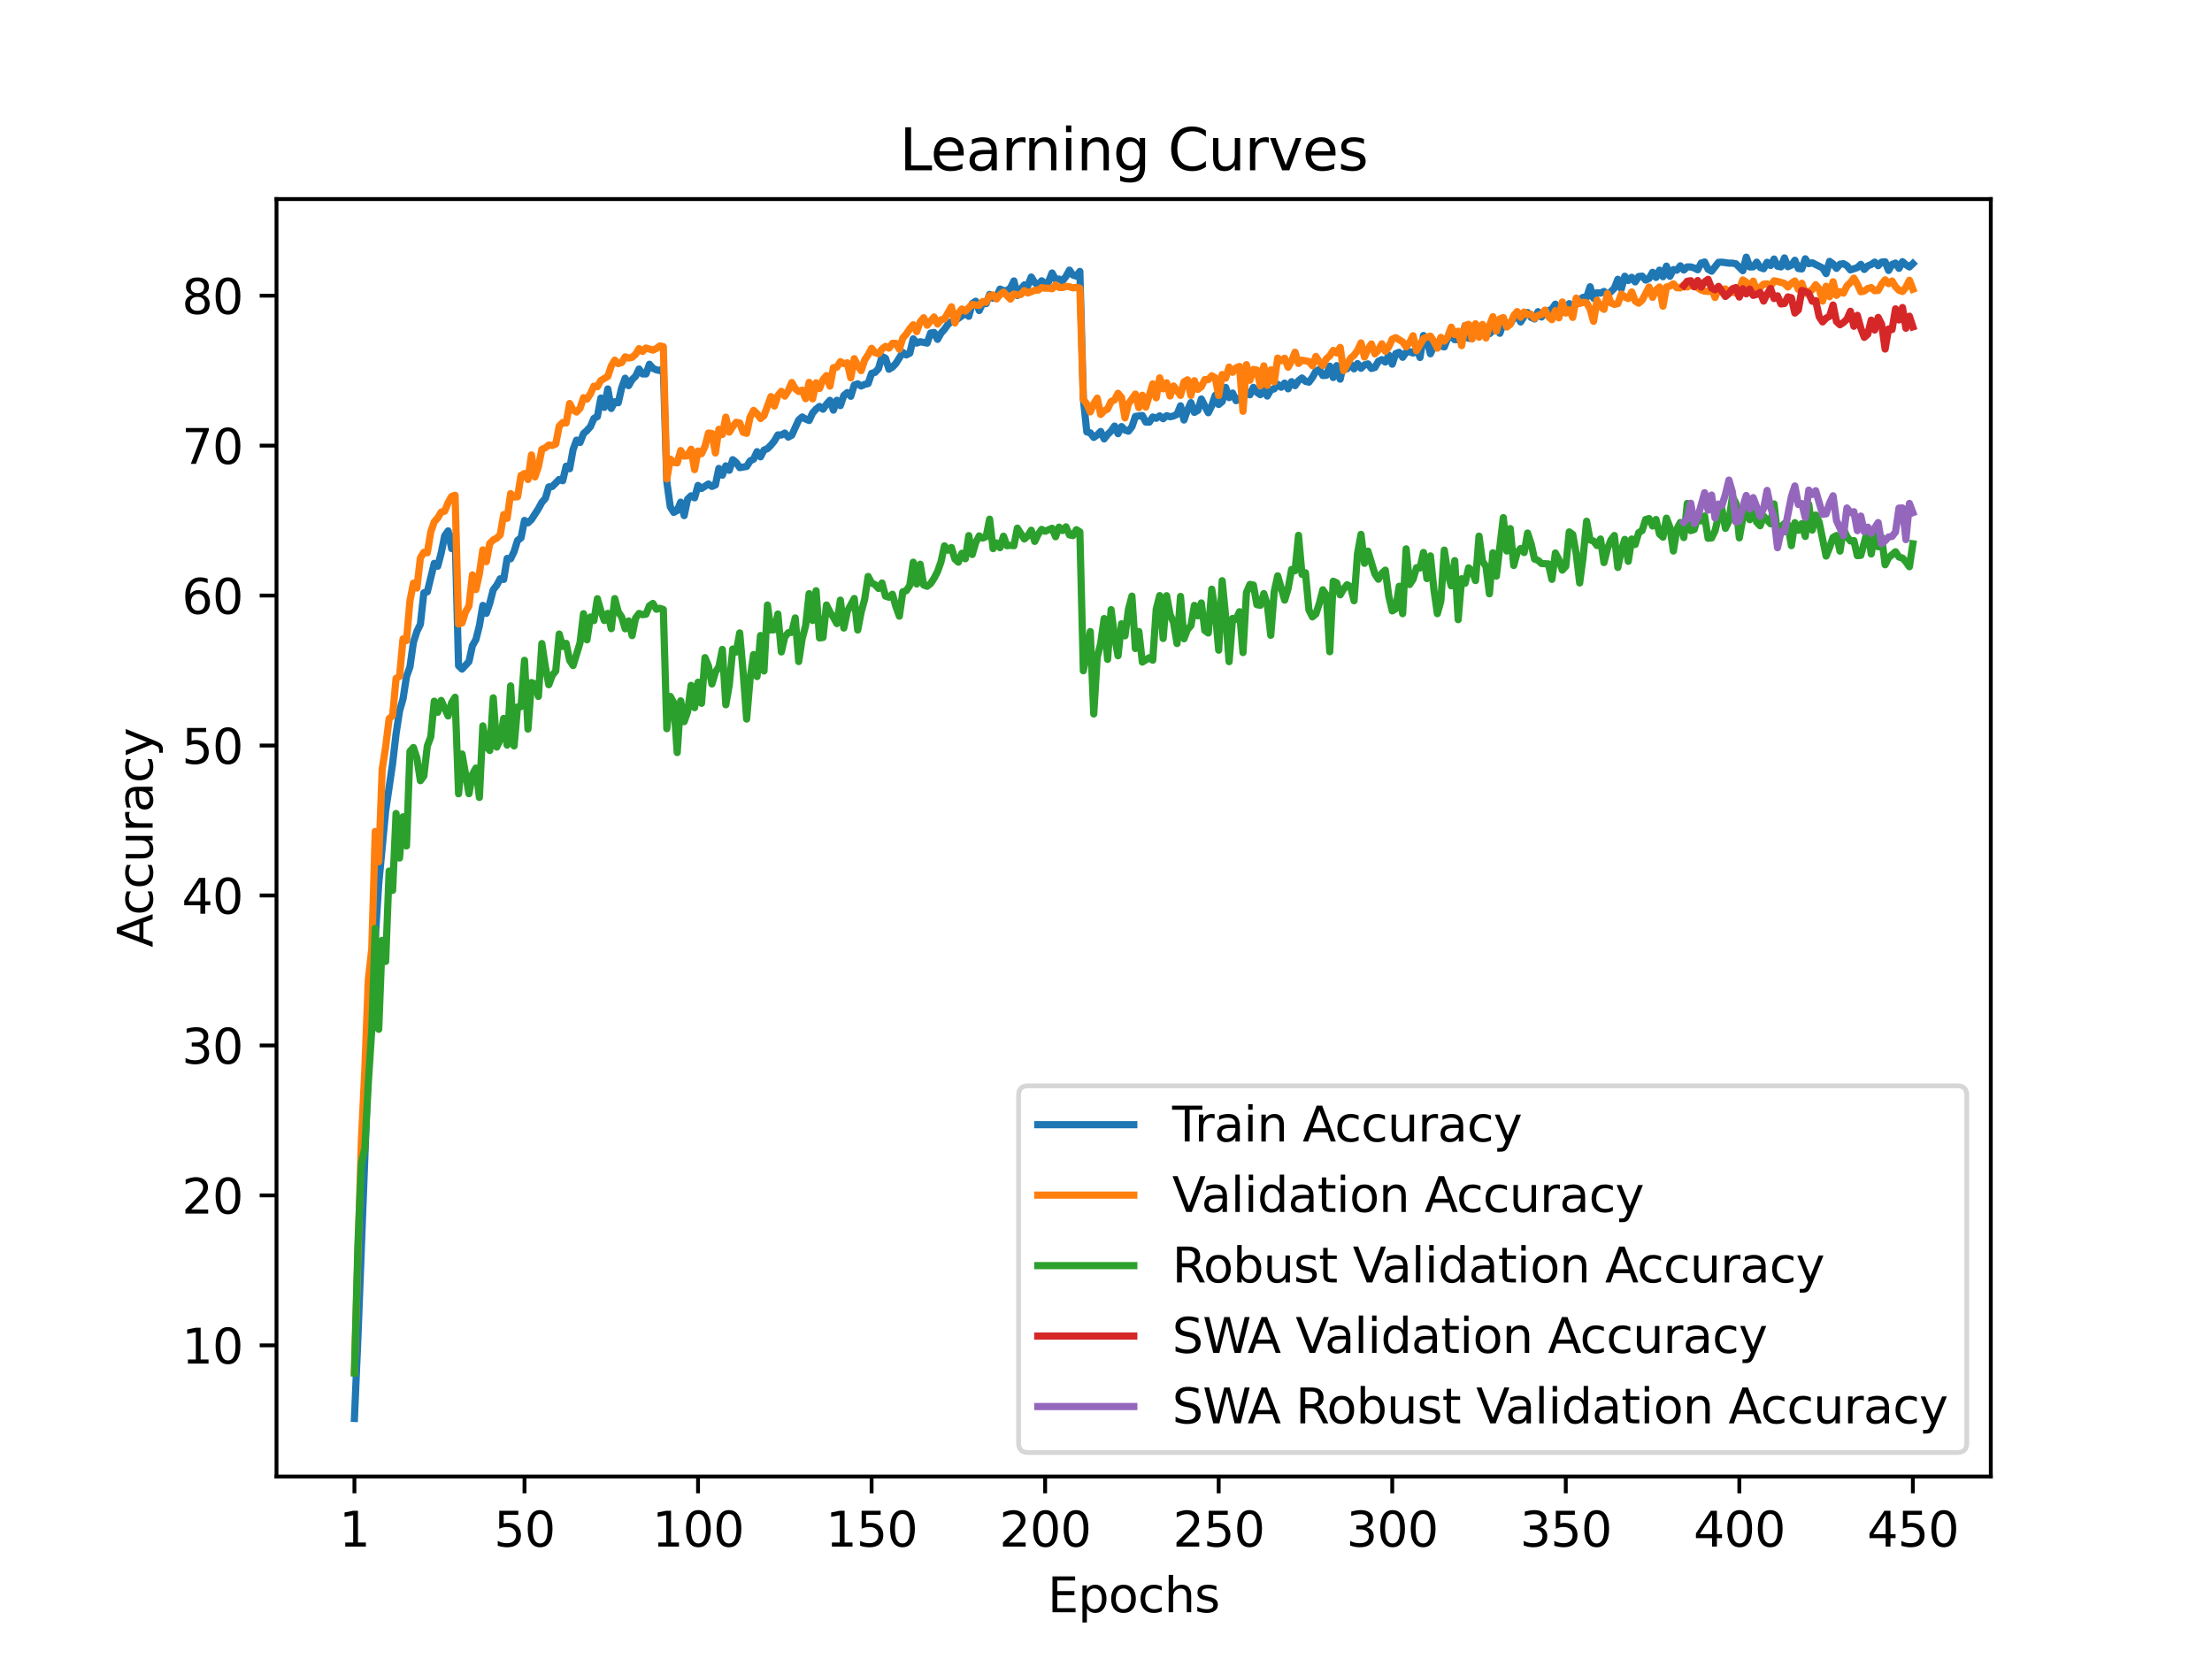<?xml version="1.0" encoding="utf-8" standalone="no"?>
<!DOCTYPE svg PUBLIC "-//W3C//DTD SVG 1.1//EN"
  "http://www.w3.org/Graphics/SVG/1.1/DTD/svg11.dtd">
<svg xmlns:xlink="http://www.w3.org/1999/xlink" width="460.8pt" height="345.6pt" viewBox="0 0 460.8 345.6" xmlns="http://www.w3.org/2000/svg" version="1.1">
 <defs>
  <style type="text/css">*{stroke-linejoin: round; stroke-linecap: butt}</style>
 </defs>
 <g id="figure_1">
  <g id="patch_1">
   <path d="M 0 345.6 
L 460.8 345.6 
L 460.8 0 
L 0 0 
z
" style="fill: #ffffff"/>
  </g>
  <g id="axes_1">
   <g id="patch_2">
    <path d="M 57.6 307.584 
L 414.72 307.584 
L 414.72 41.472 
L 57.6 41.472 
z
" style="fill: #ffffff"/>
   </g>
   <g id="matplotlib.axis_1">
    <g id="xtick_1">
     <g id="line2d_1">
      <defs>
       <path id="mf8a7374e51" d="M 0 0 
L 0 3.5 
" style="stroke: #000000; stroke-width: 0.8"/>
      </defs>
      <g>
       <use xlink:href="#mf8a7374e51" x="73.833" y="307.584" style="stroke: #000000; stroke-width: 0.8"/>
      </g>
     </g>
     <g id="text_1">
      <!-- 1 -->
      <g transform="translate(70.651 322.182) scale(0.1 -0.1)">
       <defs>
        <path id="DejaVuSans-31" d="M 794 531 
L 1825 531 
L 1825 4091 
L 703 3866 
L 703 4441 
L 1819 4666 
L 2450 4666 
L 2450 531 
L 3481 531 
L 3481 0 
L 794 0 
L 794 531 
z
" transform="scale(0.016)"/>
       </defs>
       <use xlink:href="#DejaVuSans-31"/>
      </g>
     </g>
    </g>
    <g id="xtick_2">
     <g id="line2d_2">
      <g>
       <use xlink:href="#mf8a7374e51" x="109.263" y="307.584" style="stroke: #000000; stroke-width: 0.8"/>
      </g>
     </g>
     <g id="text_2">
      <!-- 50 -->
      <g transform="translate(102.9 322.182) scale(0.1 -0.1)">
       <defs>
        <path id="DejaVuSans-35" d="M 691 4666 
L 3169 4666 
L 3169 4134 
L 1269 4134 
L 1269 2991 
Q 1406 3038 1543 3061 
Q 1681 3084 1819 3084 
Q 2600 3084 3056 2656 
Q 3513 2228 3513 1497 
Q 3513 744 3044 326 
Q 2575 -91 1722 -91 
Q 1428 -91 1123 -41 
Q 819 9 494 109 
L 494 744 
Q 775 591 1075 516 
Q 1375 441 1709 441 
Q 2250 441 2565 725 
Q 2881 1009 2881 1497 
Q 2881 1984 2565 2268 
Q 2250 2553 1709 2553 
Q 1456 2553 1204 2497 
Q 953 2441 691 2322 
L 691 4666 
z
" transform="scale(0.016)"/>
        <path id="DejaVuSans-30" d="M 2034 4250 
Q 1547 4250 1301 3770 
Q 1056 3291 1056 2328 
Q 1056 1369 1301 889 
Q 1547 409 2034 409 
Q 2525 409 2770 889 
Q 3016 1369 3016 2328 
Q 3016 3291 2770 3770 
Q 2525 4250 2034 4250 
z
M 2034 4750 
Q 2819 4750 3233 4129 
Q 3647 3509 3647 2328 
Q 3647 1150 3233 529 
Q 2819 -91 2034 -91 
Q 1250 -91 836 529 
Q 422 1150 422 2328 
Q 422 3509 836 4129 
Q 1250 4750 2034 4750 
z
" transform="scale(0.016)"/>
       </defs>
       <use xlink:href="#DejaVuSans-35"/>
       <use xlink:href="#DejaVuSans-30" x="63.623"/>
      </g>
     </g>
    </g>
    <g id="xtick_3">
     <g id="line2d_3">
      <g>
       <use xlink:href="#mf8a7374e51" x="145.416" y="307.584" style="stroke: #000000; stroke-width: 0.8"/>
      </g>
     </g>
     <g id="text_3">
      <!-- 100 -->
      <g transform="translate(135.872 322.182) scale(0.1 -0.1)">
       <use xlink:href="#DejaVuSans-31"/>
       <use xlink:href="#DejaVuSans-30" x="63.623"/>
       <use xlink:href="#DejaVuSans-30" x="127.246"/>
      </g>
     </g>
    </g>
    <g id="xtick_4">
     <g id="line2d_4">
      <g>
       <use xlink:href="#mf8a7374e51" x="181.569" y="307.584" style="stroke: #000000; stroke-width: 0.8"/>
      </g>
     </g>
     <g id="text_4">
      <!-- 150 -->
      <g transform="translate(172.025 322.182) scale(0.1 -0.1)">
       <use xlink:href="#DejaVuSans-31"/>
       <use xlink:href="#DejaVuSans-35" x="63.623"/>
       <use xlink:href="#DejaVuSans-30" x="127.246"/>
      </g>
     </g>
    </g>
    <g id="xtick_5">
     <g id="line2d_5">
      <g>
       <use xlink:href="#mf8a7374e51" x="217.722" y="307.584" style="stroke: #000000; stroke-width: 0.8"/>
      </g>
     </g>
     <g id="text_5">
      <!-- 200 -->
      <g transform="translate(208.178 322.182) scale(0.1 -0.1)">
       <defs>
        <path id="DejaVuSans-32" d="M 1228 531 
L 3431 531 
L 3431 0 
L 469 0 
L 469 531 
Q 828 903 1448 1529 
Q 2069 2156 2228 2338 
Q 2531 2678 2651 2914 
Q 2772 3150 2772 3378 
Q 2772 3750 2511 3984 
Q 2250 4219 1831 4219 
Q 1534 4219 1204 4116 
Q 875 4013 500 3803 
L 500 4441 
Q 881 4594 1212 4672 
Q 1544 4750 1819 4750 
Q 2544 4750 2975 4387 
Q 3406 4025 3406 3419 
Q 3406 3131 3298 2873 
Q 3191 2616 2906 2266 
Q 2828 2175 2409 1742 
Q 1991 1309 1228 531 
z
" transform="scale(0.016)"/>
       </defs>
       <use xlink:href="#DejaVuSans-32"/>
       <use xlink:href="#DejaVuSans-30" x="63.623"/>
       <use xlink:href="#DejaVuSans-30" x="127.246"/>
      </g>
     </g>
    </g>
    <g id="xtick_6">
     <g id="line2d_6">
      <g>
       <use xlink:href="#mf8a7374e51" x="253.875" y="307.584" style="stroke: #000000; stroke-width: 0.8"/>
      </g>
     </g>
     <g id="text_6">
      <!-- 250 -->
      <g transform="translate(244.331 322.182) scale(0.1 -0.1)">
       <use xlink:href="#DejaVuSans-32"/>
       <use xlink:href="#DejaVuSans-35" x="63.623"/>
       <use xlink:href="#DejaVuSans-30" x="127.246"/>
      </g>
     </g>
    </g>
    <g id="xtick_7">
     <g id="line2d_7">
      <g>
       <use xlink:href="#mf8a7374e51" x="290.028" y="307.584" style="stroke: #000000; stroke-width: 0.8"/>
      </g>
     </g>
     <g id="text_7">
      <!-- 300 -->
      <g transform="translate(280.484 322.182) scale(0.1 -0.1)">
       <defs>
        <path id="DejaVuSans-33" d="M 2597 2516 
Q 3050 2419 3304 2112 
Q 3559 1806 3559 1356 
Q 3559 666 3084 287 
Q 2609 -91 1734 -91 
Q 1441 -91 1130 -33 
Q 819 25 488 141 
L 488 750 
Q 750 597 1062 519 
Q 1375 441 1716 441 
Q 2309 441 2620 675 
Q 2931 909 2931 1356 
Q 2931 1769 2642 2001 
Q 2353 2234 1838 2234 
L 1294 2234 
L 1294 2753 
L 1863 2753 
Q 2328 2753 2575 2939 
Q 2822 3125 2822 3475 
Q 2822 3834 2567 4026 
Q 2313 4219 1838 4219 
Q 1578 4219 1281 4162 
Q 984 4106 628 3988 
L 628 4550 
Q 988 4650 1302 4700 
Q 1616 4750 1894 4750 
Q 2613 4750 3031 4423 
Q 3450 4097 3450 3541 
Q 3450 3153 3228 2886 
Q 3006 2619 2597 2516 
z
" transform="scale(0.016)"/>
       </defs>
       <use xlink:href="#DejaVuSans-33"/>
       <use xlink:href="#DejaVuSans-30" x="63.623"/>
       <use xlink:href="#DejaVuSans-30" x="127.246"/>
      </g>
     </g>
    </g>
    <g id="xtick_8">
     <g id="line2d_8">
      <g>
       <use xlink:href="#mf8a7374e51" x="326.181" y="307.584" style="stroke: #000000; stroke-width: 0.8"/>
      </g>
     </g>
     <g id="text_8">
      <!-- 350 -->
      <g transform="translate(316.637 322.182) scale(0.1 -0.1)">
       <use xlink:href="#DejaVuSans-33"/>
       <use xlink:href="#DejaVuSans-35" x="63.623"/>
       <use xlink:href="#DejaVuSans-30" x="127.246"/>
      </g>
     </g>
    </g>
    <g id="xtick_9">
     <g id="line2d_9">
      <g>
       <use xlink:href="#mf8a7374e51" x="362.334" y="307.584" style="stroke: #000000; stroke-width: 0.8"/>
      </g>
     </g>
     <g id="text_9">
      <!-- 400 -->
      <g transform="translate(352.79 322.182) scale(0.1 -0.1)">
       <defs>
        <path id="DejaVuSans-34" d="M 2419 4116 
L 825 1625 
L 2419 1625 
L 2419 4116 
z
M 2253 4666 
L 3047 4666 
L 3047 1625 
L 3713 1625 
L 3713 1100 
L 3047 1100 
L 3047 0 
L 2419 0 
L 2419 1100 
L 313 1100 
L 313 1709 
L 2253 4666 
z
" transform="scale(0.016)"/>
       </defs>
       <use xlink:href="#DejaVuSans-34"/>
       <use xlink:href="#DejaVuSans-30" x="63.623"/>
       <use xlink:href="#DejaVuSans-30" x="127.246"/>
      </g>
     </g>
    </g>
    <g id="xtick_10">
     <g id="line2d_10">
      <g>
       <use xlink:href="#mf8a7374e51" x="398.487" y="307.584" style="stroke: #000000; stroke-width: 0.8"/>
      </g>
     </g>
     <g id="text_10">
      <!-- 450 -->
      <g transform="translate(388.944 322.182) scale(0.1 -0.1)">
       <use xlink:href="#DejaVuSans-34"/>
       <use xlink:href="#DejaVuSans-35" x="63.623"/>
       <use xlink:href="#DejaVuSans-30" x="127.246"/>
      </g>
     </g>
    </g>
    <g id="text_11">
     <!-- Epochs -->
     <g transform="translate(218.244 335.861) scale(0.1 -0.1)">
      <defs>
       <path id="DejaVuSans-45" d="M 628 4666 
L 3578 4666 
L 3578 4134 
L 1259 4134 
L 1259 2753 
L 3481 2753 
L 3481 2222 
L 1259 2222 
L 1259 531 
L 3634 531 
L 3634 0 
L 628 0 
L 628 4666 
z
" transform="scale(0.016)"/>
       <path id="DejaVuSans-70" d="M 1159 525 
L 1159 -1331 
L 581 -1331 
L 581 3500 
L 1159 3500 
L 1159 2969 
Q 1341 3281 1617 3432 
Q 1894 3584 2278 3584 
Q 2916 3584 3314 3078 
Q 3713 2572 3713 1747 
Q 3713 922 3314 415 
Q 2916 -91 2278 -91 
Q 1894 -91 1617 61 
Q 1341 213 1159 525 
z
M 3116 1747 
Q 3116 2381 2855 2742 
Q 2594 3103 2138 3103 
Q 1681 3103 1420 2742 
Q 1159 2381 1159 1747 
Q 1159 1113 1420 752 
Q 1681 391 2138 391 
Q 2594 391 2855 752 
Q 3116 1113 3116 1747 
z
" transform="scale(0.016)"/>
       <path id="DejaVuSans-6f" d="M 1959 3097 
Q 1497 3097 1228 2736 
Q 959 2375 959 1747 
Q 959 1119 1226 758 
Q 1494 397 1959 397 
Q 2419 397 2687 759 
Q 2956 1122 2956 1747 
Q 2956 2369 2687 2733 
Q 2419 3097 1959 3097 
z
M 1959 3584 
Q 2709 3584 3137 3096 
Q 3566 2609 3566 1747 
Q 3566 888 3137 398 
Q 2709 -91 1959 -91 
Q 1206 -91 779 398 
Q 353 888 353 1747 
Q 353 2609 779 3096 
Q 1206 3584 1959 3584 
z
" transform="scale(0.016)"/>
       <path id="DejaVuSans-63" d="M 3122 3366 
L 3122 2828 
Q 2878 2963 2633 3030 
Q 2388 3097 2138 3097 
Q 1578 3097 1268 2742 
Q 959 2388 959 1747 
Q 959 1106 1268 751 
Q 1578 397 2138 397 
Q 2388 397 2633 464 
Q 2878 531 3122 666 
L 3122 134 
Q 2881 22 2623 -34 
Q 2366 -91 2075 -91 
Q 1284 -91 818 406 
Q 353 903 353 1747 
Q 353 2603 823 3093 
Q 1294 3584 2113 3584 
Q 2378 3584 2631 3529 
Q 2884 3475 3122 3366 
z
" transform="scale(0.016)"/>
       <path id="DejaVuSans-68" d="M 3513 2113 
L 3513 0 
L 2938 0 
L 2938 2094 
Q 2938 2591 2744 2837 
Q 2550 3084 2163 3084 
Q 1697 3084 1428 2787 
Q 1159 2491 1159 1978 
L 1159 0 
L 581 0 
L 581 4863 
L 1159 4863 
L 1159 2956 
Q 1366 3272 1645 3428 
Q 1925 3584 2291 3584 
Q 2894 3584 3203 3211 
Q 3513 2838 3513 2113 
z
" transform="scale(0.016)"/>
       <path id="DejaVuSans-73" d="M 2834 3397 
L 2834 2853 
Q 2591 2978 2328 3040 
Q 2066 3103 1784 3103 
Q 1356 3103 1142 2972 
Q 928 2841 928 2578 
Q 928 2378 1081 2264 
Q 1234 2150 1697 2047 
L 1894 2003 
Q 2506 1872 2764 1633 
Q 3022 1394 3022 966 
Q 3022 478 2636 193 
Q 2250 -91 1575 -91 
Q 1294 -91 989 -36 
Q 684 19 347 128 
L 347 722 
Q 666 556 975 473 
Q 1284 391 1588 391 
Q 1994 391 2212 530 
Q 2431 669 2431 922 
Q 2431 1156 2273 1281 
Q 2116 1406 1581 1522 
L 1381 1569 
Q 847 1681 609 1914 
Q 372 2147 372 2553 
Q 372 3047 722 3315 
Q 1072 3584 1716 3584 
Q 2034 3584 2315 3537 
Q 2597 3491 2834 3397 
z
" transform="scale(0.016)"/>
      </defs>
      <use xlink:href="#DejaVuSans-45"/>
      <use xlink:href="#DejaVuSans-70" x="63.184"/>
      <use xlink:href="#DejaVuSans-6f" x="126.66"/>
      <use xlink:href="#DejaVuSans-63" x="187.842"/>
      <use xlink:href="#DejaVuSans-68" x="242.822"/>
      <use xlink:href="#DejaVuSans-73" x="306.201"/>
     </g>
    </g>
   </g>
   <g id="matplotlib.axis_2">
    <g id="ytick_1">
     <g id="line2d_11">
      <defs>
       <path id="mb925b6df2c" d="M 0 0 
L -3.5 0 
" style="stroke: #000000; stroke-width: 0.8"/>
      </defs>
      <g>
       <use xlink:href="#mb925b6df2c" x="57.6" y="280.257" style="stroke: #000000; stroke-width: 0.8"/>
      </g>
     </g>
     <g id="text_12">
      <!-- 10 -->
      <g transform="translate(37.875 284.056) scale(0.1 -0.1)">
       <use xlink:href="#DejaVuSans-31"/>
       <use xlink:href="#DejaVuSans-30" x="63.623"/>
      </g>
     </g>
    </g>
    <g id="ytick_2">
     <g id="line2d_12">
      <g>
       <use xlink:href="#mb925b6df2c" x="57.6" y="249.019" style="stroke: #000000; stroke-width: 0.8"/>
      </g>
     </g>
     <g id="text_13">
      <!-- 20 -->
      <g transform="translate(37.875 252.819) scale(0.1 -0.1)">
       <use xlink:href="#DejaVuSans-32"/>
       <use xlink:href="#DejaVuSans-30" x="63.623"/>
      </g>
     </g>
    </g>
    <g id="ytick_3">
     <g id="line2d_13">
      <g>
       <use xlink:href="#mb925b6df2c" x="57.6" y="217.782" style="stroke: #000000; stroke-width: 0.8"/>
      </g>
     </g>
     <g id="text_14">
      <!-- 30 -->
      <g transform="translate(37.875 221.581) scale(0.1 -0.1)">
       <use xlink:href="#DejaVuSans-33"/>
       <use xlink:href="#DejaVuSans-30" x="63.623"/>
      </g>
     </g>
    </g>
    <g id="ytick_4">
     <g id="line2d_14">
      <g>
       <use xlink:href="#mb925b6df2c" x="57.6" y="186.545" style="stroke: #000000; stroke-width: 0.8"/>
      </g>
     </g>
     <g id="text_15">
      <!-- 40 -->
      <g transform="translate(37.875 190.344) scale(0.1 -0.1)">
       <use xlink:href="#DejaVuSans-34"/>
       <use xlink:href="#DejaVuSans-30" x="63.623"/>
      </g>
     </g>
    </g>
    <g id="ytick_5">
     <g id="line2d_15">
      <g>
       <use xlink:href="#mb925b6df2c" x="57.6" y="155.308" style="stroke: #000000; stroke-width: 0.8"/>
      </g>
     </g>
     <g id="text_16">
      <!-- 50 -->
      <g transform="translate(37.875 159.107) scale(0.1 -0.1)">
       <use xlink:href="#DejaVuSans-35"/>
       <use xlink:href="#DejaVuSans-30" x="63.623"/>
      </g>
     </g>
    </g>
    <g id="ytick_6">
     <g id="line2d_16">
      <g>
       <use xlink:href="#mb925b6df2c" x="57.6" y="124.07" style="stroke: #000000; stroke-width: 0.8"/>
      </g>
     </g>
     <g id="text_17">
      <!-- 60 -->
      <g transform="translate(37.875 127.87) scale(0.1 -0.1)">
       <defs>
        <path id="DejaVuSans-36" d="M 2113 2584 
Q 1688 2584 1439 2293 
Q 1191 2003 1191 1497 
Q 1191 994 1439 701 
Q 1688 409 2113 409 
Q 2538 409 2786 701 
Q 3034 994 3034 1497 
Q 3034 2003 2786 2293 
Q 2538 2584 2113 2584 
z
M 3366 4563 
L 3366 3988 
Q 3128 4100 2886 4159 
Q 2644 4219 2406 4219 
Q 1781 4219 1451 3797 
Q 1122 3375 1075 2522 
Q 1259 2794 1537 2939 
Q 1816 3084 2150 3084 
Q 2853 3084 3261 2657 
Q 3669 2231 3669 1497 
Q 3669 778 3244 343 
Q 2819 -91 2113 -91 
Q 1303 -91 875 529 
Q 447 1150 447 2328 
Q 447 3434 972 4092 
Q 1497 4750 2381 4750 
Q 2619 4750 2861 4703 
Q 3103 4656 3366 4563 
z
" transform="scale(0.016)"/>
       </defs>
       <use xlink:href="#DejaVuSans-36"/>
       <use xlink:href="#DejaVuSans-30" x="63.623"/>
      </g>
     </g>
    </g>
    <g id="ytick_7">
     <g id="line2d_17">
      <g>
       <use xlink:href="#mb925b6df2c" x="57.6" y="92.833" style="stroke: #000000; stroke-width: 0.8"/>
      </g>
     </g>
     <g id="text_18">
      <!-- 70 -->
      <g transform="translate(37.875 96.632) scale(0.1 -0.1)">
       <defs>
        <path id="DejaVuSans-37" d="M 525 4666 
L 3525 4666 
L 3525 4397 
L 1831 0 
L 1172 0 
L 2766 4134 
L 525 4134 
L 525 4666 
z
" transform="scale(0.016)"/>
       </defs>
       <use xlink:href="#DejaVuSans-37"/>
       <use xlink:href="#DejaVuSans-30" x="63.623"/>
      </g>
     </g>
    </g>
    <g id="ytick_8">
     <g id="line2d_18">
      <g>
       <use xlink:href="#mb925b6df2c" x="57.6" y="61.596" style="stroke: #000000; stroke-width: 0.8"/>
      </g>
     </g>
     <g id="text_19">
      <!-- 80 -->
      <g transform="translate(37.875 65.395) scale(0.1 -0.1)">
       <defs>
        <path id="DejaVuSans-38" d="M 2034 2216 
Q 1584 2216 1326 1975 
Q 1069 1734 1069 1313 
Q 1069 891 1326 650 
Q 1584 409 2034 409 
Q 2484 409 2743 651 
Q 3003 894 3003 1313 
Q 3003 1734 2745 1975 
Q 2488 2216 2034 2216 
z
M 1403 2484 
Q 997 2584 770 2862 
Q 544 3141 544 3541 
Q 544 4100 942 4425 
Q 1341 4750 2034 4750 
Q 2731 4750 3128 4425 
Q 3525 4100 3525 3541 
Q 3525 3141 3298 2862 
Q 3072 2584 2669 2484 
Q 3125 2378 3379 2068 
Q 3634 1759 3634 1313 
Q 3634 634 3220 271 
Q 2806 -91 2034 -91 
Q 1263 -91 848 271 
Q 434 634 434 1313 
Q 434 1759 690 2068 
Q 947 2378 1403 2484 
z
M 1172 3481 
Q 1172 3119 1398 2916 
Q 1625 2713 2034 2713 
Q 2441 2713 2670 2916 
Q 2900 3119 2900 3481 
Q 2900 3844 2670 4047 
Q 2441 4250 2034 4250 
Q 1625 4250 1398 4047 
Q 1172 3844 1172 3481 
z
" transform="scale(0.016)"/>
       </defs>
       <use xlink:href="#DejaVuSans-38"/>
       <use xlink:href="#DejaVuSans-30" x="63.623"/>
      </g>
     </g>
    </g>
    <g id="text_20">
     <!-- Accuracy -->
     <g transform="translate(31.795 197.356) rotate(-90) scale(0.1 -0.1)">
      <defs>
       <path id="DejaVuSans-41" d="M 2188 4044 
L 1331 1722 
L 3047 1722 
L 2188 4044 
z
M 1831 4666 
L 2547 4666 
L 4325 0 
L 3669 0 
L 3244 1197 
L 1141 1197 
L 716 0 
L 50 0 
L 1831 4666 
z
" transform="scale(0.016)"/>
       <path id="DejaVuSans-75" d="M 544 1381 
L 544 3500 
L 1119 3500 
L 1119 1403 
Q 1119 906 1312 657 
Q 1506 409 1894 409 
Q 2359 409 2629 706 
Q 2900 1003 2900 1516 
L 2900 3500 
L 3475 3500 
L 3475 0 
L 2900 0 
L 2900 538 
Q 2691 219 2414 64 
Q 2138 -91 1772 -91 
Q 1169 -91 856 284 
Q 544 659 544 1381 
z
M 1991 3584 
L 1991 3584 
z
" transform="scale(0.016)"/>
       <path id="DejaVuSans-72" d="M 2631 2963 
Q 2534 3019 2420 3045 
Q 2306 3072 2169 3072 
Q 1681 3072 1420 2755 
Q 1159 2438 1159 1844 
L 1159 0 
L 581 0 
L 581 3500 
L 1159 3500 
L 1159 2956 
Q 1341 3275 1631 3429 
Q 1922 3584 2338 3584 
Q 2397 3584 2469 3576 
Q 2541 3569 2628 3553 
L 2631 2963 
z
" transform="scale(0.016)"/>
       <path id="DejaVuSans-61" d="M 2194 1759 
Q 1497 1759 1228 1600 
Q 959 1441 959 1056 
Q 959 750 1161 570 
Q 1363 391 1709 391 
Q 2188 391 2477 730 
Q 2766 1069 2766 1631 
L 2766 1759 
L 2194 1759 
z
M 3341 1997 
L 3341 0 
L 2766 0 
L 2766 531 
Q 2569 213 2275 61 
Q 1981 -91 1556 -91 
Q 1019 -91 701 211 
Q 384 513 384 1019 
Q 384 1609 779 1909 
Q 1175 2209 1959 2209 
L 2766 2209 
L 2766 2266 
Q 2766 2663 2505 2880 
Q 2244 3097 1772 3097 
Q 1472 3097 1187 3025 
Q 903 2953 641 2809 
L 641 3341 
Q 956 3463 1253 3523 
Q 1550 3584 1831 3584 
Q 2591 3584 2966 3190 
Q 3341 2797 3341 1997 
z
" transform="scale(0.016)"/>
       <path id="DejaVuSans-79" d="M 2059 -325 
Q 1816 -950 1584 -1140 
Q 1353 -1331 966 -1331 
L 506 -1331 
L 506 -850 
L 844 -850 
Q 1081 -850 1212 -737 
Q 1344 -625 1503 -206 
L 1606 56 
L 191 3500 
L 800 3500 
L 1894 763 
L 2988 3500 
L 3597 3500 
L 2059 -325 
z
" transform="scale(0.016)"/>
      </defs>
      <use xlink:href="#DejaVuSans-41"/>
      <use xlink:href="#DejaVuSans-63" x="66.658"/>
      <use xlink:href="#DejaVuSans-63" x="121.639"/>
      <use xlink:href="#DejaVuSans-75" x="176.619"/>
      <use xlink:href="#DejaVuSans-72" x="239.998"/>
      <use xlink:href="#DejaVuSans-61" x="281.111"/>
      <use xlink:href="#DejaVuSans-63" x="342.391"/>
      <use xlink:href="#DejaVuSans-79" x="397.371"/>
     </g>
    </g>
   </g>
   <g id="line2d_19">
    <path d="M 73.833 295.488 
L 74.556 278.757 
L 76.725 222.18 
L 77.448 206.874 
L 78.894 184.158 
L 80.34 168.915 
L 81.786 159.075 
L 82.509 152.846 
L 83.233 148.123 
L 83.956 145.593 
L 84.679 140.945 
L 85.402 138.908 
L 86.125 133.792 
L 86.848 131.536 
L 87.571 130.056 
L 88.294 123.489 
L 89.017 123.29 
L 90.463 117.354 
L 91.186 117.96 
L 91.909 115.199 
L 92.632 111.619 
L 93.355 110.601 
L 94.078 114.274 
L 94.802 111.507 
L 95.525 138.683 
L 96.248 139.383 
L 97.694 137.815 
L 98.417 134.497 
L 99.14 133.235 
L 99.863 130.355 
L 100.586 126.113 
L 101.309 127.769 
L 102.032 125.639 
L 102.755 122.846 
L 103.478 121.915 
L 104.201 120.566 
L 104.924 120.709 
L 105.647 116.33 
L 106.37 116.411 
L 107.094 114.905 
L 107.817 112.575 
L 108.54 112.044 
L 109.263 108.414 
L 109.986 108.914 
L 110.709 108.233 
L 112.155 105.984 
L 112.878 104.641 
L 113.601 103.841 
L 114.324 101.43 
L 115.047 101.348 
L 116.493 99.868 
L 117.216 100.143 
L 117.939 97.113 
L 118.663 97.65 
L 119.386 93.658 
L 120.109 91.69 
L 120.832 92.177 
L 121.555 90.334 
L 122.278 89.678 
L 123.001 88.866 
L 123.724 87.167 
L 124.447 86.779 
L 125.17 82.919 
L 125.893 84.861 
L 126.616 81.019 
L 127.339 85.093 
L 128.062 83.693 
L 128.785 83.912 
L 129.508 80.794 
L 130.232 78.789 
L 130.955 80.338 
L 131.678 79.083 
L 132.401 78.383 
L 133.124 76.877 
L 133.847 77.889 
L 134.57 77.902 
L 135.293 75.878 
L 136.016 76.734 
L 136.739 77.04 
L 137.462 77.196 
L 138.185 76.702 
L 138.908 100.349 
L 139.631 105.578 
L 140.354 106.74 
L 141.077 106.34 
L 141.8 104.603 
L 142.524 107.409 
L 143.247 103.979 
L 143.97 103.285 
L 144.693 103.704 
L 145.416 101.13 
L 146.139 101.755 
L 147.585 100.824 
L 148.308 101.336 
L 149.031 101.024 
L 149.754 97.581 
L 150.477 98.999 
L 151.2 97.044 
L 151.923 97.969 
L 152.646 95.763 
L 153.369 96.344 
L 154.093 97.419 
L 155.539 97.169 
L 156.262 96.019 
L 156.985 95.657 
L 157.708 94.089 
L 158.431 95.164 
L 159.154 93.758 
L 159.877 93.464 
L 160.6 92.733 
L 161.323 91.84 
L 162.046 90.597 
L 162.769 90.628 
L 163.492 90.216 
L 164.215 91.059 
L 164.938 90.665 
L 166.385 87.485 
L 167.108 86.867 
L 167.831 87.298 
L 168.554 87.598 
L 169.277 86.036 
L 170 85.236 
L 170.723 84.668 
L 171.446 85.249 
L 172.169 84.212 
L 172.892 83.4 
L 173.615 85.442 
L 174.338 83.381 
L 175.061 84.499 
L 175.784 82.387 
L 176.507 81.781 
L 177.231 82.556 
L 177.954 80.22 
L 178.677 79.957 
L 179.4 80.413 
L 180.123 80.076 
L 180.846 79.901 
L 181.569 77.777 
L 182.292 77.571 
L 183.015 76.777 
L 183.738 74.272 
L 184.461 74.628 
L 185.184 76.915 
L 185.907 76.484 
L 186.63 75.709 
L 188.076 73.416 
L 188.799 73.941 
L 189.523 73.579 
L 190.246 70.58 
L 190.969 71.473 
L 191.692 71.186 
L 193.138 71.479 
L 193.861 69.38 
L 194.584 69.262 
L 195.307 70.699 
L 196.03 69.412 
L 196.753 68.587 
L 197.476 67.575 
L 198.199 67 
L 198.922 66.831 
L 201.092 65.301 
L 201.815 65.894 
L 202.538 63.227 
L 203.261 62.752 
L 203.984 64.695 
L 204.707 63.183 
L 205.43 63.258 
L 206.153 61.34 
L 206.876 62.133 
L 207.599 61.802 
L 208.322 60.222 
L 209.045 60.546 
L 209.768 60.528 
L 210.491 60.009 
L 211.214 58.522 
L 211.937 61.558 
L 212.661 60.19 
L 213.384 59.347 
L 214.107 59.509 
L 214.83 57.71 
L 215.553 58.866 
L 216.276 59.334 
L 216.999 58.491 
L 217.722 59.041 
L 218.445 58.666 
L 219.168 56.867 
L 219.891 58.204 
L 220.614 58.129 
L 221.337 58.522 
L 222.06 57.585 
L 222.783 56.273 
L 223.506 57.298 
L 224.229 57.529 
L 224.953 56.548 
L 225.676 83.031 
L 226.399 89.972 
L 227.122 90.166 
L 227.845 91.121 
L 228.568 90.628 
L 229.291 89.878 
L 230.014 91.434 
L 230.737 90.509 
L 231.46 89.797 
L 232.183 88.76 
L 232.906 90.34 
L 233.629 88.866 
L 234.352 89.578 
L 235.075 89.822 
L 235.798 88.904 
L 236.522 86.754 
L 237.968 86.561 
L 238.691 87.923 
L 239.414 87.948 
L 240.137 86.867 
L 240.86 87.142 
L 241.583 86.63 
L 242.306 87.229 
L 243.029 86.598 
L 243.752 86.823 
L 244.475 86.654 
L 245.198 86.317 
L 245.921 84.53 
L 246.644 87.498 
L 247.367 85.449 
L 248.091 83.874 
L 248.814 85.911 
L 249.537 85.486 
L 250.26 83.125 
L 251.706 85.98 
L 252.429 84.537 
L 253.152 82.356 
L 253.875 84.268 
L 254.598 83.668 
L 255.321 80.707 
L 256.044 82.831 
L 256.767 81.875 
L 257.49 83.468 
L 258.213 82.906 
L 258.936 83.337 
L 259.659 81.607 
L 260.383 82.238 
L 261.106 80.694 
L 261.829 81.732 
L 262.552 82.219 
L 263.275 81.219 
L 263.998 82.506 
L 264.721 81.219 
L 265.444 81.001 
L 266.167 80.051 
L 266.89 80.669 
L 267.613 79.807 
L 268.336 81.001 
L 269.059 79.507 
L 269.782 80.345 
L 270.505 79.295 
L 271.228 78.739 
L 271.952 79.439 
L 272.675 79.614 
L 273.398 78.633 
L 274.121 77.346 
L 274.844 76.958 
L 275.567 78.227 
L 276.29 78.183 
L 277.013 76.277 
L 277.736 78.645 
L 278.459 76.171 
L 279.182 78.989 
L 279.905 75.734 
L 280.628 76.815 
L 281.351 75.865 
L 282.074 76.84 
L 282.797 75.746 
L 283.521 76.715 
L 284.244 76.028 
L 284.967 75.803 
L 285.69 76.759 
L 286.413 76.546 
L 287.136 75.278 
L 287.859 74.909 
L 288.582 75.422 
L 289.305 73.978 
L 290.028 75.865 
L 290.751 73.654 
L 291.474 73.397 
L 292.197 74.428 
L 292.92 73.404 
L 293.643 73.254 
L 294.366 73.554 
L 295.089 72.448 
L 295.813 74.466 
L 296.536 69.886 
L 297.259 70.88 
L 297.982 73.704 
L 298.705 72.079 
L 299.428 71.442 
L 300.151 72.079 
L 300.874 72.267 
L 301.597 70.43 
L 302.32 70.099 
L 303.043 70.761 
L 304.489 70.73 
L 305.212 67.812 
L 305.935 70.474 
L 306.658 70.461 
L 307.382 68.756 
L 308.105 69.736 
L 308.828 69.212 
L 309.551 68.924 
L 310.274 69.53 
L 310.997 68.887 
L 311.72 67.718 
L 312.443 69.43 
L 313.166 67.375 
L 313.889 67.356 
L 314.612 67.45 
L 315.335 66.282 
L 316.058 65.738 
L 316.781 67.069 
L 317.504 65.9 
L 318.227 65.101 
L 318.951 66.113 
L 319.674 66.45 
L 320.397 64.926 
L 321.12 66.038 
L 321.843 64.97 
L 322.566 64.751 
L 323.289 64.389 
L 324.012 63.364 
L 324.735 65.576 
L 326.181 64.351 
L 326.904 63.252 
L 327.627 63.676 
L 328.35 63.426 
L 329.073 62.402 
L 329.796 61.94 
L 330.52 61.958 
L 331.243 59.734 
L 331.966 62.127 
L 332.689 60.984 
L 333.412 61.059 
L 334.135 60.715 
L 334.858 61.359 
L 335.581 60.771 
L 336.304 60.034 
L 337.027 58.179 
L 337.75 60.184 
L 338.473 57.548 
L 339.196 58.435 
L 339.919 57.773 
L 340.642 58.728 
L 341.365 57.604 
L 342.088 57.523 
L 342.812 58.347 
L 343.535 58.004 
L 344.258 56.729 
L 344.981 57.798 
L 345.704 56.279 
L 346.427 57.641 
L 347.15 55.442 
L 347.873 57.56 
L 348.596 56.161 
L 349.319 56.279 
L 350.042 55.374 
L 350.765 56.248 
L 351.488 55.598 
L 352.211 55.611 
L 352.934 55.817 
L 353.657 56.198 
L 354.381 54.799 
L 355.104 54.58 
L 355.827 56.079 
L 356.55 56.492 
L 357.996 54.655 
L 358.719 54.618 
L 360.165 54.824 
L 360.888 54.817 
L 361.611 54.949 
L 363.057 56.392 
L 363.78 53.568 
L 364.503 55.617 
L 365.226 55.592 
L 365.95 54.611 
L 366.673 55.717 
L 367.396 55.98 
L 368.119 54.636 
L 368.842 55.317 
L 369.565 53.962 
L 370.288 55.461 
L 371.011 55.598 
L 371.734 53.73 
L 372.457 55.555 
L 373.18 55.236 
L 373.903 54.218 
L 374.626 55.936 
L 375.349 56.023 
L 376.072 53.912 
L 376.795 54.936 
L 377.518 54.743 
L 379.688 55.83 
L 380.411 56.998 
L 381.134 54.449 
L 381.857 54.98 
L 382.58 55.905 
L 383.303 55.042 
L 384.026 54.93 
L 384.749 55.349 
L 385.472 56.223 
L 386.918 55.748 
L 387.641 55.067 
L 388.364 56.129 
L 389.087 55.392 
L 389.811 55.092 
L 390.534 54.605 
L 391.257 55.349 
L 391.98 54.593 
L 392.703 54.53 
L 393.426 56.342 
L 394.149 55.092 
L 394.872 54.805 
L 395.595 55.905 
L 396.318 54.511 
L 397.041 55.142 
L 397.764 55.611 
L 398.487 54.911 
L 398.487 54.911 
" clip-path="url(#p625f2c08b0)" style="fill: none; stroke: #1f77b4; stroke-width: 1.5; stroke-linecap: square"/>
   </g>
   <g id="line2d_20">
    <path d="M 73.833 285.786 
L 75.279 237.743 
L 76.002 222.749 
L 76.725 204.163 
L 77.448 197.634 
L 78.171 173.207 
L 78.894 179.517 
L 79.617 160.243 
L 80.34 155.589 
L 81.063 149.716 
L 81.786 149.06 
L 82.509 141.313 
L 83.233 140.907 
L 83.956 133.098 
L 84.679 133.442 
L 85.402 125.133 
L 86.125 121.478 
L 86.848 122.509 
L 87.571 116.23 
L 88.294 115.043 
L 89.017 115.168 
L 89.74 110.795 
L 90.463 108.702 
L 91.186 107.89 
L 91.909 106.671 
L 92.632 106.484 
L 93.355 104.703 
L 94.078 103.423 
L 94.802 103.173 
L 95.525 130.006 
L 96.248 129.756 
L 96.971 127.475 
L 97.694 126.257 
L 98.417 119.76 
L 99.14 122.821 
L 99.863 119.541 
L 100.586 114.543 
L 101.309 117.011 
L 102.032 113.2 
L 102.755 112.481 
L 103.478 112.107 
L 104.201 111.419 
L 104.924 107.202 
L 105.647 107.983 
L 106.37 102.829 
L 107.094 103.548 
L 107.817 103.485 
L 108.54 99.049 
L 109.263 98.643 
L 109.986 99.893 
L 110.709 94.77 
L 111.432 99.362 
L 112.155 97.238 
L 112.878 93.614 
L 113.601 93.271 
L 114.324 92.708 
L 115.047 92.802 
L 115.77 92.49 
L 116.493 88.772 
L 117.216 88.023 
L 117.939 88.116 
L 118.663 84.056 
L 119.386 85.399 
L 120.109 85.836 
L 120.832 85.055 
L 121.555 82.837 
L 122.278 83.15 
L 123.001 82.025 
L 123.724 80.432 
L 124.447 80.557 
L 125.17 79.276 
L 126.616 78.402 
L 127.339 76.246 
L 128.062 75.028 
L 128.785 75.746 
L 129.508 75.528 
L 130.232 74.341 
L 130.955 74.591 
L 131.678 74.434 
L 132.401 73.81 
L 133.124 72.623 
L 133.847 73.216 
L 134.57 72.498 
L 136.016 72.935 
L 136.739 72.591 
L 137.462 72.06 
L 138.185 72.217 
L 138.908 99.768 
L 139.631 95.645 
L 140.354 96.332 
L 141.077 96.426 
L 141.8 93.864 
L 142.524 95.02 
L 143.247 94.926 
L 143.97 93.583 
L 144.693 97.831 
L 145.416 93.958 
L 146.139 94.52 
L 146.862 92.989 
L 147.585 90.209 
L 148.308 90.303 
L 149.031 94.364 
L 149.754 89.428 
L 150.477 90.522 
L 151.2 86.898 
L 151.923 90.022 
L 152.646 88.866 
L 153.369 87.96 
L 154.093 88.116 
L 154.816 90.053 
L 155.539 90.272 
L 156.262 86.898 
L 156.985 85.492 
L 157.708 86.18 
L 158.431 87.179 
L 159.154 86.586 
L 160.6 82.619 
L 161.323 84.587 
L 162.046 82.4 
L 162.769 81.525 
L 163.492 82.525 
L 164.215 81.369 
L 164.938 79.682 
L 165.662 80.963 
L 166.385 81.557 
L 167.108 81.275 
L 167.831 83.056 
L 168.554 79.651 
L 169.277 83.087 
L 170 79.745 
L 170.723 80.932 
L 171.446 79.089 
L 172.169 78.245 
L 172.892 80.432 
L 173.615 76.59 
L 174.338 76.496 
L 175.061 75.34 
L 175.784 75.746 
L 176.507 75.59 
L 177.231 78.714 
L 177.954 74.716 
L 178.677 76.215 
L 179.4 77.215 
L 180.123 74.997 
L 180.846 73.903 
L 181.569 72.56 
L 182.292 73.466 
L 183.015 73.685 
L 183.738 72.716 
L 184.461 72.154 
L 185.184 72.529 
L 185.907 71.529 
L 186.63 71.529 
L 187.353 72.748 
L 188.076 70.405 
L 188.799 69.593 
L 189.523 68.499 
L 190.246 67.656 
L 190.969 69.093 
L 191.692 67.031 
L 192.415 66.188 
L 193.138 67.75 
L 194.584 66.032 
L 195.307 67.5 
L 196.03 66.625 
L 196.753 66.438 
L 198.199 63.908 
L 198.922 67.281 
L 199.645 65.251 
L 200.368 64.376 
L 201.092 64.813 
L 202.538 63.408 
L 203.261 63.564 
L 203.984 63.595 
L 204.707 62.814 
L 205.43 62.97 
L 206.153 61.627 
L 206.876 61.44 
L 207.599 62.283 
L 208.322 61.377 
L 209.045 60.846 
L 210.491 62.314 
L 211.214 61.252 
L 211.937 61.44 
L 212.661 61.346 
L 213.384 60.534 
L 214.107 61.034 
L 215.553 60.471 
L 216.276 60.44 
L 216.999 59.909 
L 217.722 60.034 
L 218.445 60.034 
L 219.168 60.159 
L 219.891 59.347 
L 220.614 59.878 
L 221.337 59.909 
L 222.06 59.659 
L 222.783 59.722 
L 223.506 59.972 
L 224.229 59.847 
L 224.953 60.034 
L 225.676 83.212 
L 226.399 84.181 
L 227.122 85.805 
L 227.845 84.118 
L 228.568 82.931 
L 229.291 86.336 
L 230.014 85.586 
L 230.737 85.211 
L 231.46 83.649 
L 232.183 83.306 
L 232.906 81.931 
L 233.629 82.775 
L 234.352 87.054 
L 235.075 84.118 
L 236.522 82.088 
L 237.245 84.93 
L 237.968 82.338 
L 238.691 84.805 
L 240.137 79.963 
L 240.86 82.869 
L 241.583 78.714 
L 242.306 80.994 
L 243.029 79.745 
L 243.752 82.494 
L 244.475 80.401 
L 245.921 82.369 
L 246.644 79.557 
L 247.367 79.12 
L 248.091 82.369 
L 248.814 79.307 
L 249.537 81.119 
L 250.26 80.557 
L 250.983 79.089 
L 251.706 79.089 
L 252.429 78.277 
L 253.152 78.683 
L 253.875 82.4 
L 254.598 78.027 
L 255.321 78.776 
L 256.044 76.465 
L 256.767 77.558 
L 257.49 76.621 
L 258.213 76.34 
L 258.936 85.68 
L 259.659 75.965 
L 260.383 79.214 
L 261.106 76.965 
L 261.829 77.09 
L 262.552 80.37 
L 263.275 76.215 
L 263.998 80.276 
L 264.721 77.058 
L 265.444 79.526 
L 266.167 74.591 
L 266.89 75.153 
L 267.613 74.622 
L 268.336 76.496 
L 269.059 75.184 
L 269.782 73.372 
L 270.505 75.715 
L 271.228 75.028 
L 272.675 75.309 
L 273.398 76.184 
L 274.121 74.247 
L 274.844 75.372 
L 275.567 76.153 
L 276.29 74.747 
L 277.013 74.122 
L 277.736 72.998 
L 278.459 73.529 
L 279.182 72.373 
L 279.905 77.215 
L 281.351 74.622 
L 282.074 73.997 
L 282.797 73.029 
L 283.521 71.436 
L 284.244 74.372 
L 284.967 72.716 
L 285.69 71.654 
L 286.413 73.716 
L 287.136 72.935 
L 287.859 71.623 
L 288.582 73.185 
L 289.305 72.248 
L 290.028 70.655 
L 290.751 70.342 
L 292.197 71.217 
L 292.92 72.248 
L 293.643 71.342 
L 294.366 69.936 
L 295.089 73.06 
L 296.536 70.561 
L 297.259 70.217 
L 297.982 70.03 
L 298.705 71.123 
L 299.428 72.529 
L 300.151 70.28 
L 300.874 71.061 
L 301.597 70.155 
L 302.32 68.156 
L 303.043 69.686 
L 303.766 68.999 
L 304.489 71.998 
L 305.212 67.843 
L 305.935 67.562 
L 306.658 70.624 
L 307.382 67.437 
L 308.105 70.249 
L 308.828 67.594 
L 309.551 70.405 
L 310.274 67.843 
L 310.997 65.969 
L 311.72 68.968 
L 312.443 66.438 
L 313.166 66.157 
L 313.889 68.125 
L 314.612 67.562 
L 315.335 65.751 
L 316.058 64.907 
L 316.781 66.094 
L 317.504 65.001 
L 318.227 65.563 
L 318.951 65.469 
L 319.674 66.313 
L 320.397 65.719 
L 321.12 65.501 
L 321.843 64.595 
L 322.566 65.969 
L 323.289 66.594 
L 324.012 64.72 
L 324.735 66.219 
L 325.458 62.908 
L 326.181 65.219 
L 326.904 64.532 
L 327.627 66.125 
L 328.35 62.096 
L 329.073 63.22 
L 329.796 62.97 
L 330.52 63.064 
L 331.243 64.376 
L 331.966 66.938 
L 332.689 62.533 
L 333.412 63.876 
L 334.135 64.439 
L 334.858 61.159 
L 335.581 63.095 
L 336.304 63.408 
L 337.027 63.252 
L 337.75 61.252 
L 338.473 61.877 
L 339.196 62.189 
L 339.919 60.815 
L 340.642 62.721 
L 341.365 63.158 
L 342.088 62.533 
L 343.535 59.784 
L 344.258 61.94 
L 344.981 60.409 
L 345.704 59.784 
L 346.427 63.783 
L 347.15 59.784 
L 347.873 59.597 
L 348.596 59.128 
L 349.319 59.94 
L 350.042 59.972 
L 350.765 59.347 
L 351.488 59.784 
L 352.211 59.441 
L 352.934 59.472 
L 354.381 60.409 
L 355.104 60.659 
L 355.827 60.721 
L 356.55 60.065 
L 357.273 61.971 
L 357.996 60.128 
L 358.719 60.284 
L 359.442 60.19 
L 360.165 60.846 
L 360.888 60.784 
L 361.611 61.096 
L 362.334 60.284 
L 363.057 58.316 
L 363.78 58.785 
L 364.503 60.471 
L 365.226 58.566 
L 365.95 60.534 
L 367.396 59.191 
L 368.119 59.128 
L 368.842 59.659 
L 369.565 58.503 
L 370.288 58.628 
L 371.734 59.035 
L 372.457 59.784 
L 373.18 59.003 
L 373.903 58.535 
L 374.626 60.284 
L 375.349 59.003 
L 376.072 61.096 
L 377.518 60.378 
L 378.242 59.316 
L 378.965 60.19 
L 379.688 62.721 
L 380.411 59.628 
L 381.134 61.815 
L 381.857 58.691 
L 382.58 61.533 
L 383.303 60.753 
L 384.026 61.065 
L 384.749 59.566 
L 385.472 58.878 
L 386.195 57.941 
L 386.918 59.191 
L 387.641 60.784 
L 388.364 60.628 
L 389.087 60.097 
L 389.811 59.909 
L 390.534 60.565 
L 391.257 60.503 
L 391.98 59.191 
L 392.703 58.285 
L 393.426 59.097 
L 394.149 58.535 
L 394.872 59.722 
L 395.595 60.471 
L 396.318 60.721 
L 397.041 59.847 
L 397.764 58.379 
L 398.487 60.253 
L 398.487 60.253 
" clip-path="url(#p625f2c08b0)" style="fill: none; stroke: #ff7f0e; stroke-width: 1.5; stroke-linecap: square"/>
   </g>
   <g id="line2d_21">
    <path d="M 73.833 286.03 
L 74.556 259.403 
L 75.279 242.341 
L 76.002 239.217 
L 76.725 225.602 
L 77.448 214.486 
L 78.171 193.396 
L 78.894 214.422 
L 79.617 195.895 
L 80.34 200.289 
L 81.063 181.461 
L 81.786 185.489 
L 82.509 169.461 
L 83.233 178.746 
L 83.956 170.151 
L 84.679 176.226 
L 85.402 156.536 
L 86.125 155.717 
L 86.848 157.936 
L 87.571 162.632 
L 88.294 161.663 
L 89.017 155.415 
L 89.74 153.498 
L 90.463 146.066 
L 91.186 148.392 
L 91.909 145.915 
L 93.355 149.146 
L 94.078 146.389 
L 94.802 145.247 
L 95.525 165.368 
L 96.248 157.074 
L 97.694 165.347 
L 98.417 161.318 
L 99.14 160.004 
L 99.863 166.122 
L 100.586 151.215 
L 101.309 155.48 
L 102.032 156.342 
L 102.755 145.376 
L 103.478 155.631 
L 104.201 154.123 
L 104.924 149.663 
L 105.647 155.222 
L 106.37 142.877 
L 107.094 155.394 
L 107.817 147.272 
L 108.54 147.208 
L 109.263 137.556 
L 109.986 151.882 
L 110.709 142.188 
L 111.432 142.468 
L 112.155 145.075 
L 112.878 134.066 
L 113.601 138.849 
L 114.324 142.64 
L 115.047 140.702 
L 115.77 139.775 
L 116.493 132.084 
L 117.216 134.67 
L 117.939 134.023 
L 118.663 137.556 
L 119.386 138.655 
L 120.832 133.916 
L 121.555 127.84 
L 122.278 133.291 
L 123.001 128.53 
L 123.724 129.284 
L 124.447 124.717 
L 125.17 127.259 
L 125.893 129.262 
L 126.616 127.776 
L 127.339 130.964 
L 128.062 124.695 
L 128.785 127.431 
L 129.508 128.53 
L 130.232 130.986 
L 130.955 129.348 
L 131.678 132.408 
L 132.401 128.767 
L 133.124 127.797 
L 133.847 128.056 
L 134.57 127.948 
L 135.293 126.182 
L 136.016 125.708 
L 136.739 126.914 
L 137.462 126.72 
L 138.185 126.979 
L 138.908 151.796 
L 139.631 145.075 
L 140.354 146.41 
L 141.077 156.773 
L 141.8 146.001 
L 142.524 150.331 
L 143.247 148.263 
L 143.97 142.77 
L 144.693 147.423 
L 145.416 142.123 
L 146.139 146.518 
L 146.862 136.996 
L 147.585 138.763 
L 148.308 142.49 
L 149.031 140.012 
L 149.754 138.892 
L 150.477 135.294 
L 151.2 146.82 
L 151.923 142.705 
L 152.646 135.208 
L 153.369 135.833 
L 154.093 131.847 
L 154.816 140.077 
L 155.539 149.793 
L 156.262 141.348 
L 156.985 136.35 
L 157.708 140.939 
L 158.431 132.386 
L 159.154 139.775 
L 159.877 126.031 
L 160.6 131.244 
L 161.323 131.18 
L 162.046 127.905 
L 162.769 135.811 
L 163.492 132.666 
L 164.215 131.804 
L 164.938 131.718 
L 165.662 128.724 
L 166.385 137.815 
L 167.108 133.054 
L 167.831 130.318 
L 168.554 123.661 
L 169.277 129.262 
L 170 123.058 
L 170.723 132.903 
L 171.446 132.795 
L 172.169 126.031 
L 172.892 127.496 
L 173.615 128.594 
L 174.338 129.909 
L 175.061 125.018 
L 175.784 130.835 
L 176.507 127.388 
L 177.954 124.674 
L 178.677 131.244 
L 179.4 127.496 
L 180.123 124.846 
L 180.846 120.085 
L 181.569 121.442 
L 182.292 121.787 
L 183.015 122.584 
L 183.738 121.442 
L 184.461 124.178 
L 185.184 124.415 
L 185.907 123.79 
L 186.63 126.354 
L 187.353 128.358 
L 188.076 123.273 
L 188.799 123.058 
L 189.523 121.959 
L 190.246 117.112 
L 190.969 121.658 
L 191.692 117.543 
L 192.415 121.873 
L 193.138 122.132 
L 193.861 121.571 
L 194.584 120.473 
L 195.307 119.073 
L 196.03 117.026 
L 196.753 113.708 
L 197.476 114.613 
L 198.199 114.053 
L 198.922 116.466 
L 199.645 117.112 
L 200.368 115.259 
L 201.092 116.401 
L 201.815 111.576 
L 202.538 115.518 
L 203.261 113.04 
L 203.984 111.64 
L 204.707 112.093 
L 205.43 111.791 
L 206.153 108.15 
L 206.876 114.29 
L 207.599 113.105 
L 208.322 114.096 
L 209.045 111.705 
L 209.768 113.687 
L 210.491 113.601 
L 211.214 113.687 
L 211.937 110.024 
L 213.384 112.286 
L 214.107 111.619 
L 214.83 110.455 
L 215.553 112.782 
L 216.276 111.296 
L 216.999 110.283 
L 217.722 110.671 
L 219.168 110.046 
L 219.891 111.813 
L 220.614 109.809 
L 221.337 110.52 
L 222.06 109.744 
L 222.783 111.425 
L 223.506 111.576 
L 224.229 110.348 
L 224.953 110.8 
L 225.676 139.732 
L 227.122 131.567 
L 227.845 148.737 
L 228.568 136.932 
L 229.291 134.023 
L 230.014 128.853 
L 230.737 137.362 
L 231.46 127 
L 232.183 132.645 
L 232.906 136.608 
L 233.629 129.952 
L 234.352 132.451 
L 235.075 126.957 
L 235.798 124.178 
L 236.522 135.1 
L 237.245 131.546 
L 237.968 137.923 
L 239.414 137.018 
L 240.137 137.535 
L 240.86 126.914 
L 241.583 124.07 
L 242.306 133.011 
L 243.029 124.092 
L 243.752 128.013 
L 244.475 129.693 
L 245.198 134.066 
L 245.921 124.243 
L 246.644 133.075 
L 247.367 131.158 
L 248.091 130.339 
L 248.814 126.117 
L 249.537 128.293 
L 250.26 125.6 
L 250.983 131.352 
L 251.706 131.869 
L 252.429 122.735 
L 253.152 127.323 
L 253.875 135.445 
L 254.598 120.968 
L 255.321 128.401 
L 256.044 137.836 
L 256.767 128.831 
L 257.49 129.025 
L 258.213 127.431 
L 258.936 135.941 
L 259.659 123.446 
L 260.383 121.744 
L 261.106 121.873 
L 261.829 125.966 
L 262.552 126.096 
L 263.275 123.661 
L 263.998 125.945 
L 264.721 132.343 
L 265.444 123.23 
L 266.167 119.956 
L 267.613 125.018 
L 268.336 122.627 
L 269.059 118.62 
L 269.782 118.9 
L 270.505 111.511 
L 271.228 119.654 
L 271.952 119.309 
L 272.675 127.065 
L 273.398 128.508 
L 274.121 127.905 
L 274.844 125.686 
L 275.567 122.864 
L 276.29 123.941 
L 277.013 135.768 
L 277.736 121.076 
L 278.459 121.421 
L 279.182 123.92 
L 279.905 122.713 
L 280.628 121.808 
L 281.351 122.218 
L 282.074 125.148 
L 282.797 115.302 
L 283.521 111.317 
L 284.244 117.349 
L 284.967 114.807 
L 286.413 119.568 
L 287.136 120.667 
L 287.859 119.439 
L 288.582 118.771 
L 289.305 124.157 
L 290.028 127.259 
L 290.751 126.828 
L 291.474 122.132 
L 292.197 127.84 
L 292.92 114.333 
L 293.643 121.765 
L 294.366 120.688 
L 295.089 118.254 
L 295.813 118.319 
L 296.536 115.087 
L 297.259 120.537 
L 297.982 115.798 
L 298.705 122.778 
L 299.428 127.84 
L 300.151 125.234 
L 300.874 114.592 
L 301.597 119.331 
L 302.32 122.045 
L 303.043 116.789 
L 303.766 129.09 
L 304.489 120.559 
L 305.212 121.507 
L 305.935 118.297 
L 306.658 118.857 
L 307.382 120.947 
L 308.105 111.683 
L 308.828 116.94 
L 309.551 117.974 
L 310.274 123.704 
L 310.997 115.152 
L 311.72 120.02 
L 313.166 107.827 
L 313.889 114.785 
L 314.612 110.111 
L 315.335 117.801 
L 316.058 115.109 
L 316.781 114.247 
L 317.504 115.109 
L 318.227 111.037 
L 318.951 113.256 
L 319.674 116.466 
L 320.397 116.724 
L 321.12 117.392 
L 322.566 117.478 
L 323.289 120.688 
L 324.012 115.195 
L 324.735 116.574 
L 325.458 118.771 
L 326.181 117.974 
L 326.904 110.8 
L 327.627 111.339 
L 328.35 115.324 
L 329.073 121.442 
L 329.796 115.992 
L 330.52 108.581 
L 331.243 112.48 
L 331.966 112.717 
L 332.689 113.644 
L 333.412 112.286 
L 334.135 117.198 
L 334.858 114.29 
L 335.581 112.502 
L 336.304 111.554 
L 337.027 118.211 
L 337.75 114.721 
L 338.473 112.373 
L 339.196 116.94 
L 339.919 112.286 
L 340.642 113.428 
L 341.365 110.972 
L 342.088 110.52 
L 342.812 108.215 
L 343.535 108.021 
L 344.258 109.572 
L 344.981 108.215 
L 345.704 111.252 
L 346.427 111.899 
L 347.15 107.935 
L 347.873 109.874 
L 348.596 114.785 
L 349.319 110.218 
L 350.042 108.84 
L 350.765 111.985 
L 351.488 104.876 
L 352.211 110.542 
L 352.934 110.305 
L 353.657 107.827 
L 354.381 108.516 
L 355.104 107.482 
L 355.827 112.136 
L 356.55 112.071 
L 357.273 110.585 
L 357.996 107.59 
L 358.719 106.125 
L 359.442 110.068 
L 360.165 108.56 
L 360.888 103.475 
L 361.611 104.811 
L 362.334 112.05 
L 363.057 107.956 
L 363.78 105.479 
L 364.503 108.258 
L 365.226 106.19 
L 365.95 108.775 
L 366.673 109.529 
L 367.396 107.526 
L 368.842 109.12 
L 369.565 104.983 
L 370.288 111.296 
L 371.011 109.788 
L 371.734 109.055 
L 372.457 109.314 
L 373.18 113.665 
L 373.903 108.883 
L 374.626 110.477 
L 375.349 109.077 
L 376.072 111.748 
L 376.795 105.027 
L 377.518 110.434 
L 378.242 107.289 
L 378.965 108.775 
L 380.411 115.841 
L 381.134 114.053 
L 381.857 111.963 
L 382.58 111.554 
L 383.303 114.807 
L 384.026 110.175 
L 384.749 111.791 
L 385.472 112.696 
L 386.195 112.61 
L 386.918 115.755 
L 387.641 115.69 
L 389.087 110.326 
L 389.811 115.41 
L 390.534 111.252 
L 391.257 113.902 
L 391.98 111.92 
L 392.703 117.651 
L 393.426 116.186 
L 394.872 114.936 
L 395.595 116.035 
L 396.318 116.25 
L 397.041 117.047 
L 397.764 118.06 
L 398.487 113.277 
L 398.487 113.277 
" clip-path="url(#p625f2c08b0)" style="fill: none; stroke: #2ca02c; stroke-width: 1.5; stroke-linecap: square"/>
   </g>
   <g id="line2d_22">
    <path d="M 350.765 59.534 
L 351.488 58.597 
L 352.211 58.472 
L 352.934 59.753 
L 353.657 58.441 
L 354.381 59.815 
L 355.104 58.722 
L 355.827 58.191 
L 356.55 60.003 
L 357.273 60.378 
L 357.996 59.659 
L 359.442 61.752 
L 360.165 61.159 
L 360.888 60.159 
L 361.611 59.909 
L 362.334 61.877 
L 363.057 60.159 
L 363.78 61.221 
L 364.503 60.222 
L 365.226 61.533 
L 365.95 61.315 
L 366.673 60.909 
L 367.396 62.721 
L 368.119 61.252 
L 368.842 60.097 
L 369.565 62.189 
L 370.288 61.627 
L 371.011 63.314 
L 371.734 63.22 
L 372.457 61.846 
L 373.18 62.033 
L 373.903 65.219 
L 374.626 64.564 
L 375.349 60.503 
L 376.072 60.721 
L 376.795 61.096 
L 377.518 62.752 
L 378.242 62.627 
L 378.965 65.969 
L 379.688 67.062 
L 380.411 66.282 
L 381.134 65.875 
L 381.857 63.533 
L 382.58 67 
L 383.303 67.656 
L 384.026 67.187 
L 384.749 66.5 
L 385.472 64.845 
L 386.195 67.968 
L 386.918 65.688 
L 387.641 68.343 
L 388.364 70.28 
L 389.087 69.624 
L 389.811 66.688 
L 390.534 68.749 
L 391.257 66.125 
L 391.98 67.562 
L 392.703 72.716 
L 393.426 68.531 
L 394.149 68.656 
L 394.872 64.345 
L 395.595 66.656 
L 396.318 64.064 
L 397.041 68.374 
L 397.764 65.875 
L 398.487 68.093 
L 398.487 68.093 
" clip-path="url(#p625f2c08b0)" style="fill: none; stroke: #d62728; stroke-width: 1.5; stroke-linecap: square"/>
   </g>
   <g id="line2d_23">
    <path d="M 350.765 108.775 
L 351.488 108.043 
L 352.211 104.833 
L 352.934 109.055 
L 353.657 107.806 
L 355.104 102.635 
L 355.827 106.276 
L 356.55 103.131 
L 357.273 107.913 
L 357.996 105.005 
L 358.719 105.285 
L 359.442 102.958 
L 360.165 100.007 
L 360.888 102.484 
L 361.611 108.753 
L 362.334 108.516 
L 363.057 105.565 
L 363.78 103.217 
L 364.503 106.039 
L 365.226 103.669 
L 366.673 107.547 
L 367.396 105.888 
L 368.119 102.161 
L 368.842 105.716 
L 369.565 107.784 
L 370.288 114.096 
L 371.011 110.8 
L 371.734 110.8 
L 373.18 103.454 
L 373.903 101.235 
L 374.626 105.091 
L 375.349 104.897 
L 376.072 107.806 
L 376.795 102.097 
L 377.518 103.001 
L 378.242 102.226 
L 379.688 107.159 
L 380.411 107.052 
L 381.134 104.811 
L 381.857 103.282 
L 382.58 108.452 
L 384.026 111.576 
L 384.749 105.824 
L 385.472 106.793 
L 386.195 106.599 
L 386.918 110.542 
L 387.641 107.504 
L 388.364 110.778 
L 389.087 109.809 
L 389.811 111.102 
L 391.257 108.861 
L 391.98 113.234 
L 392.703 112.653 
L 393.426 111.856 
L 394.149 111.748 
L 394.872 110.822 
L 395.595 105.845 
L 396.318 105.824 
L 397.041 112.416 
L 397.764 104.876 
L 398.487 106.793 
L 398.487 106.793 
" clip-path="url(#p625f2c08b0)" style="fill: none; stroke: #9467bd; stroke-width: 1.5; stroke-linecap: square"/>
   </g>
   <g id="patch_3">
    <path d="M 57.6 307.584 
L 57.6 41.472 
" style="fill: none; stroke: #000000; stroke-width: 0.8; stroke-linejoin: miter; stroke-linecap: square"/>
   </g>
   <g id="patch_4">
    <path d="M 414.72 307.584 
L 414.72 41.472 
" style="fill: none; stroke: #000000; stroke-width: 0.8; stroke-linejoin: miter; stroke-linecap: square"/>
   </g>
   <g id="patch_5">
    <path d="M 57.6 307.584 
L 414.72 307.584 
" style="fill: none; stroke: #000000; stroke-width: 0.8; stroke-linejoin: miter; stroke-linecap: square"/>
   </g>
   <g id="patch_6">
    <path d="M 57.6 41.472 
L 414.72 41.472 
" style="fill: none; stroke: #000000; stroke-width: 0.8; stroke-linejoin: miter; stroke-linecap: square"/>
   </g>
   <g id="text_21">
    <!-- Learning Curves -->
    <g transform="translate(187.376 35.472) scale(0.12 -0.12)">
     <defs>
      <path id="DejaVuSans-4c" d="M 628 4666 
L 1259 4666 
L 1259 531 
L 3531 531 
L 3531 0 
L 628 0 
L 628 4666 
z
" transform="scale(0.016)"/>
      <path id="DejaVuSans-65" d="M 3597 1894 
L 3597 1613 
L 953 1613 
Q 991 1019 1311 708 
Q 1631 397 2203 397 
Q 2534 397 2845 478 
Q 3156 559 3463 722 
L 3463 178 
Q 3153 47 2828 -22 
Q 2503 -91 2169 -91 
Q 1331 -91 842 396 
Q 353 884 353 1716 
Q 353 2575 817 3079 
Q 1281 3584 2069 3584 
Q 2775 3584 3186 3129 
Q 3597 2675 3597 1894 
z
M 3022 2063 
Q 3016 2534 2758 2815 
Q 2500 3097 2075 3097 
Q 1594 3097 1305 2825 
Q 1016 2553 972 2059 
L 3022 2063 
z
" transform="scale(0.016)"/>
      <path id="DejaVuSans-6e" d="M 3513 2113 
L 3513 0 
L 2938 0 
L 2938 2094 
Q 2938 2591 2744 2837 
Q 2550 3084 2163 3084 
Q 1697 3084 1428 2787 
Q 1159 2491 1159 1978 
L 1159 0 
L 581 0 
L 581 3500 
L 1159 3500 
L 1159 2956 
Q 1366 3272 1645 3428 
Q 1925 3584 2291 3584 
Q 2894 3584 3203 3211 
Q 3513 2838 3513 2113 
z
" transform="scale(0.016)"/>
      <path id="DejaVuSans-69" d="M 603 3500 
L 1178 3500 
L 1178 0 
L 603 0 
L 603 3500 
z
M 603 4863 
L 1178 4863 
L 1178 4134 
L 603 4134 
L 603 4863 
z
" transform="scale(0.016)"/>
      <path id="DejaVuSans-67" d="M 2906 1791 
Q 2906 2416 2648 2759 
Q 2391 3103 1925 3103 
Q 1463 3103 1205 2759 
Q 947 2416 947 1791 
Q 947 1169 1205 825 
Q 1463 481 1925 481 
Q 2391 481 2648 825 
Q 2906 1169 2906 1791 
z
M 3481 434 
Q 3481 -459 3084 -895 
Q 2688 -1331 1869 -1331 
Q 1566 -1331 1297 -1286 
Q 1028 -1241 775 -1147 
L 775 -588 
Q 1028 -725 1275 -790 
Q 1522 -856 1778 -856 
Q 2344 -856 2625 -561 
Q 2906 -266 2906 331 
L 2906 616 
Q 2728 306 2450 153 
Q 2172 0 1784 0 
Q 1141 0 747 490 
Q 353 981 353 1791 
Q 353 2603 747 3093 
Q 1141 3584 1784 3584 
Q 2172 3584 2450 3431 
Q 2728 3278 2906 2969 
L 2906 3500 
L 3481 3500 
L 3481 434 
z
" transform="scale(0.016)"/>
      <path id="DejaVuSans-20" transform="scale(0.016)"/>
      <path id="DejaVuSans-43" d="M 4122 4306 
L 4122 3641 
Q 3803 3938 3442 4084 
Q 3081 4231 2675 4231 
Q 1875 4231 1450 3742 
Q 1025 3253 1025 2328 
Q 1025 1406 1450 917 
Q 1875 428 2675 428 
Q 3081 428 3442 575 
Q 3803 722 4122 1019 
L 4122 359 
Q 3791 134 3420 21 
Q 3050 -91 2638 -91 
Q 1578 -91 968 557 
Q 359 1206 359 2328 
Q 359 3453 968 4101 
Q 1578 4750 2638 4750 
Q 3056 4750 3426 4639 
Q 3797 4528 4122 4306 
z
" transform="scale(0.016)"/>
      <path id="DejaVuSans-76" d="M 191 3500 
L 800 3500 
L 1894 563 
L 2988 3500 
L 3597 3500 
L 2284 0 
L 1503 0 
L 191 3500 
z
" transform="scale(0.016)"/>
     </defs>
     <use xlink:href="#DejaVuSans-4c"/>
     <use xlink:href="#DejaVuSans-65" x="53.963"/>
     <use xlink:href="#DejaVuSans-61" x="115.486"/>
     <use xlink:href="#DejaVuSans-72" x="176.766"/>
     <use xlink:href="#DejaVuSans-6e" x="216.129"/>
     <use xlink:href="#DejaVuSans-69" x="279.508"/>
     <use xlink:href="#DejaVuSans-6e" x="307.291"/>
     <use xlink:href="#DejaVuSans-67" x="370.67"/>
     <use xlink:href="#DejaVuSans-20" x="434.146"/>
     <use xlink:href="#DejaVuSans-43" x="465.934"/>
     <use xlink:href="#DejaVuSans-75" x="535.758"/>
     <use xlink:href="#DejaVuSans-72" x="599.137"/>
     <use xlink:href="#DejaVuSans-76" x="640.25"/>
     <use xlink:href="#DejaVuSans-65" x="699.43"/>
     <use xlink:href="#DejaVuSans-73" x="760.953"/>
    </g>
   </g>
   <g id="legend_1">
    <g id="patch_7">
     <path d="M 214.189 302.584 
L 407.72 302.584 
Q 409.72 302.584 409.72 300.584 
L 409.72 228.193 
Q 409.72 226.193 407.72 226.193 
L 214.189 226.193 
Q 212.189 226.193 212.189 228.193 
L 212.189 300.584 
Q 212.189 302.584 214.189 302.584 
z
" style="fill: #ffffff; opacity: 0.8; stroke: #cccccc; stroke-linejoin: miter"/>
    </g>
    <g id="line2d_24">
     <path d="M 216.189 234.292 
L 226.189 234.292 
L 236.189 234.292 
" style="fill: none; stroke: #1f77b4; stroke-width: 1.5; stroke-linecap: square"/>
    </g>
    <g id="text_22">
     <!-- Train Accuracy -->
     <g transform="translate(244.189 237.792) scale(0.1 -0.1)">
      <defs>
       <path id="DejaVuSans-54" d="M -19 4666 
L 3928 4666 
L 3928 4134 
L 2272 4134 
L 2272 0 
L 1638 0 
L 1638 4134 
L -19 4134 
L -19 4666 
z
" transform="scale(0.016)"/>
      </defs>
      <use xlink:href="#DejaVuSans-54"/>
      <use xlink:href="#DejaVuSans-72" x="46.334"/>
      <use xlink:href="#DejaVuSans-61" x="87.447"/>
      <use xlink:href="#DejaVuSans-69" x="148.727"/>
      <use xlink:href="#DejaVuSans-6e" x="176.51"/>
      <use xlink:href="#DejaVuSans-20" x="239.889"/>
      <use xlink:href="#DejaVuSans-41" x="271.676"/>
      <use xlink:href="#DejaVuSans-63" x="338.334"/>
      <use xlink:href="#DejaVuSans-63" x="393.314"/>
      <use xlink:href="#DejaVuSans-75" x="448.295"/>
      <use xlink:href="#DejaVuSans-72" x="511.674"/>
      <use xlink:href="#DejaVuSans-61" x="552.787"/>
      <use xlink:href="#DejaVuSans-63" x="614.066"/>
      <use xlink:href="#DejaVuSans-79" x="669.047"/>
     </g>
    </g>
    <g id="line2d_25">
     <path d="M 216.189 248.97 
L 226.189 248.97 
L 236.189 248.97 
" style="fill: none; stroke: #ff7f0e; stroke-width: 1.5; stroke-linecap: square"/>
    </g>
    <g id="text_23">
     <!-- Validation Accuracy -->
     <g transform="translate(244.189 252.47) scale(0.1 -0.1)">
      <defs>
       <path id="DejaVuSans-56" d="M 1831 0 
L 50 4666 
L 709 4666 
L 2188 738 
L 3669 4666 
L 4325 4666 
L 2547 0 
L 1831 0 
z
" transform="scale(0.016)"/>
       <path id="DejaVuSans-6c" d="M 603 4863 
L 1178 4863 
L 1178 0 
L 603 0 
L 603 4863 
z
" transform="scale(0.016)"/>
       <path id="DejaVuSans-64" d="M 2906 2969 
L 2906 4863 
L 3481 4863 
L 3481 0 
L 2906 0 
L 2906 525 
Q 2725 213 2448 61 
Q 2172 -91 1784 -91 
Q 1150 -91 751 415 
Q 353 922 353 1747 
Q 353 2572 751 3078 
Q 1150 3584 1784 3584 
Q 2172 3584 2448 3432 
Q 2725 3281 2906 2969 
z
M 947 1747 
Q 947 1113 1208 752 
Q 1469 391 1925 391 
Q 2381 391 2643 752 
Q 2906 1113 2906 1747 
Q 2906 2381 2643 2742 
Q 2381 3103 1925 3103 
Q 1469 3103 1208 2742 
Q 947 2381 947 1747 
z
" transform="scale(0.016)"/>
       <path id="DejaVuSans-74" d="M 1172 4494 
L 1172 3500 
L 2356 3500 
L 2356 3053 
L 1172 3053 
L 1172 1153 
Q 1172 725 1289 603 
Q 1406 481 1766 481 
L 2356 481 
L 2356 0 
L 1766 0 
Q 1100 0 847 248 
Q 594 497 594 1153 
L 594 3053 
L 172 3053 
L 172 3500 
L 594 3500 
L 594 4494 
L 1172 4494 
z
" transform="scale(0.016)"/>
      </defs>
      <use xlink:href="#DejaVuSans-56"/>
      <use xlink:href="#DejaVuSans-61" x="60.658"/>
      <use xlink:href="#DejaVuSans-6c" x="121.938"/>
      <use xlink:href="#DejaVuSans-69" x="149.721"/>
      <use xlink:href="#DejaVuSans-64" x="177.504"/>
      <use xlink:href="#DejaVuSans-61" x="240.98"/>
      <use xlink:href="#DejaVuSans-74" x="302.26"/>
      <use xlink:href="#DejaVuSans-69" x="341.469"/>
      <use xlink:href="#DejaVuSans-6f" x="369.252"/>
      <use xlink:href="#DejaVuSans-6e" x="430.434"/>
      <use xlink:href="#DejaVuSans-20" x="493.812"/>
      <use xlink:href="#DejaVuSans-41" x="525.6"/>
      <use xlink:href="#DejaVuSans-63" x="592.258"/>
      <use xlink:href="#DejaVuSans-63" x="647.238"/>
      <use xlink:href="#DejaVuSans-75" x="702.219"/>
      <use xlink:href="#DejaVuSans-72" x="765.598"/>
      <use xlink:href="#DejaVuSans-61" x="806.711"/>
      <use xlink:href="#DejaVuSans-63" x="867.99"/>
      <use xlink:href="#DejaVuSans-79" x="922.971"/>
     </g>
    </g>
    <g id="line2d_26">
     <path d="M 216.189 263.648 
L 226.189 263.648 
L 236.189 263.648 
" style="fill: none; stroke: #2ca02c; stroke-width: 1.5; stroke-linecap: square"/>
    </g>
    <g id="text_24">
     <!-- Robust Validation Accuracy -->
     <g transform="translate(244.189 267.148) scale(0.1 -0.1)">
      <defs>
       <path id="DejaVuSans-52" d="M 2841 2188 
Q 3044 2119 3236 1894 
Q 3428 1669 3622 1275 
L 4263 0 
L 3584 0 
L 2988 1197 
Q 2756 1666 2539 1819 
Q 2322 1972 1947 1972 
L 1259 1972 
L 1259 0 
L 628 0 
L 628 4666 
L 2053 4666 
Q 2853 4666 3247 4331 
Q 3641 3997 3641 3322 
Q 3641 2881 3436 2590 
Q 3231 2300 2841 2188 
z
M 1259 4147 
L 1259 2491 
L 2053 2491 
Q 2509 2491 2742 2702 
Q 2975 2913 2975 3322 
Q 2975 3731 2742 3939 
Q 2509 4147 2053 4147 
L 1259 4147 
z
" transform="scale(0.016)"/>
       <path id="DejaVuSans-62" d="M 3116 1747 
Q 3116 2381 2855 2742 
Q 2594 3103 2138 3103 
Q 1681 3103 1420 2742 
Q 1159 2381 1159 1747 
Q 1159 1113 1420 752 
Q 1681 391 2138 391 
Q 2594 391 2855 752 
Q 3116 1113 3116 1747 
z
M 1159 2969 
Q 1341 3281 1617 3432 
Q 1894 3584 2278 3584 
Q 2916 3584 3314 3078 
Q 3713 2572 3713 1747 
Q 3713 922 3314 415 
Q 2916 -91 2278 -91 
Q 1894 -91 1617 61 
Q 1341 213 1159 525 
L 1159 0 
L 581 0 
L 581 4863 
L 1159 4863 
L 1159 2969 
z
" transform="scale(0.016)"/>
      </defs>
      <use xlink:href="#DejaVuSans-52"/>
      <use xlink:href="#DejaVuSans-6f" x="64.982"/>
      <use xlink:href="#DejaVuSans-62" x="126.164"/>
      <use xlink:href="#DejaVuSans-75" x="189.641"/>
      <use xlink:href="#DejaVuSans-73" x="253.02"/>
      <use xlink:href="#DejaVuSans-74" x="305.119"/>
      <use xlink:href="#DejaVuSans-20" x="344.328"/>
      <use xlink:href="#DejaVuSans-56" x="376.115"/>
      <use xlink:href="#DejaVuSans-61" x="436.773"/>
      <use xlink:href="#DejaVuSans-6c" x="498.053"/>
      <use xlink:href="#DejaVuSans-69" x="525.836"/>
      <use xlink:href="#DejaVuSans-64" x="553.619"/>
      <use xlink:href="#DejaVuSans-61" x="617.096"/>
      <use xlink:href="#DejaVuSans-74" x="678.375"/>
      <use xlink:href="#DejaVuSans-69" x="717.584"/>
      <use xlink:href="#DejaVuSans-6f" x="745.367"/>
      <use xlink:href="#DejaVuSans-6e" x="806.549"/>
      <use xlink:href="#DejaVuSans-20" x="869.928"/>
      <use xlink:href="#DejaVuSans-41" x="901.715"/>
      <use xlink:href="#DejaVuSans-63" x="968.373"/>
      <use xlink:href="#DejaVuSans-63" x="1023.354"/>
      <use xlink:href="#DejaVuSans-75" x="1078.334"/>
      <use xlink:href="#DejaVuSans-72" x="1141.713"/>
      <use xlink:href="#DejaVuSans-61" x="1182.826"/>
      <use xlink:href="#DejaVuSans-63" x="1244.105"/>
      <use xlink:href="#DejaVuSans-79" x="1299.086"/>
     </g>
    </g>
    <g id="line2d_27">
     <path d="M 216.189 278.326 
L 226.189 278.326 
L 236.189 278.326 
" style="fill: none; stroke: #d62728; stroke-width: 1.5; stroke-linecap: square"/>
    </g>
    <g id="text_25">
     <!-- SWA Validation Accuracy -->
     <g transform="translate(244.189 281.826) scale(0.1 -0.1)">
      <defs>
       <path id="DejaVuSans-53" d="M 3425 4513 
L 3425 3897 
Q 3066 4069 2747 4153 
Q 2428 4238 2131 4238 
Q 1616 4238 1336 4038 
Q 1056 3838 1056 3469 
Q 1056 3159 1242 3001 
Q 1428 2844 1947 2747 
L 2328 2669 
Q 3034 2534 3370 2195 
Q 3706 1856 3706 1288 
Q 3706 609 3251 259 
Q 2797 -91 1919 -91 
Q 1588 -91 1214 -16 
Q 841 59 441 206 
L 441 856 
Q 825 641 1194 531 
Q 1563 422 1919 422 
Q 2459 422 2753 634 
Q 3047 847 3047 1241 
Q 3047 1584 2836 1778 
Q 2625 1972 2144 2069 
L 1759 2144 
Q 1053 2284 737 2584 
Q 422 2884 422 3419 
Q 422 4038 858 4394 
Q 1294 4750 2059 4750 
Q 2388 4750 2728 4690 
Q 3069 4631 3425 4513 
z
" transform="scale(0.016)"/>
       <path id="DejaVuSans-57" d="M 213 4666 
L 850 4666 
L 1831 722 
L 2809 4666 
L 3519 4666 
L 4500 722 
L 5478 4666 
L 6119 4666 
L 4947 0 
L 4153 0 
L 3169 4050 
L 2175 0 
L 1381 0 
L 213 4666 
z
" transform="scale(0.016)"/>
      </defs>
      <use xlink:href="#DejaVuSans-53"/>
      <use xlink:href="#DejaVuSans-57" x="63.477"/>
      <use xlink:href="#DejaVuSans-41" x="156.854"/>
      <use xlink:href="#DejaVuSans-20" x="225.262"/>
      <use xlink:href="#DejaVuSans-56" x="257.049"/>
      <use xlink:href="#DejaVuSans-61" x="317.707"/>
      <use xlink:href="#DejaVuSans-6c" x="378.986"/>
      <use xlink:href="#DejaVuSans-69" x="406.77"/>
      <use xlink:href="#DejaVuSans-64" x="434.553"/>
      <use xlink:href="#DejaVuSans-61" x="498.029"/>
      <use xlink:href="#DejaVuSans-74" x="559.309"/>
      <use xlink:href="#DejaVuSans-69" x="598.518"/>
      <use xlink:href="#DejaVuSans-6f" x="626.301"/>
      <use xlink:href="#DejaVuSans-6e" x="687.482"/>
      <use xlink:href="#DejaVuSans-20" x="750.861"/>
      <use xlink:href="#DejaVuSans-41" x="782.648"/>
      <use xlink:href="#DejaVuSans-63" x="849.307"/>
      <use xlink:href="#DejaVuSans-63" x="904.287"/>
      <use xlink:href="#DejaVuSans-75" x="959.268"/>
      <use xlink:href="#DejaVuSans-72" x="1022.646"/>
      <use xlink:href="#DejaVuSans-61" x="1063.76"/>
      <use xlink:href="#DejaVuSans-63" x="1125.039"/>
      <use xlink:href="#DejaVuSans-79" x="1180.02"/>
     </g>
    </g>
    <g id="line2d_28">
     <path d="M 216.189 293.004 
L 226.189 293.004 
L 236.189 293.004 
" style="fill: none; stroke: #9467bd; stroke-width: 1.5; stroke-linecap: square"/>
    </g>
    <g id="text_26">
     <!-- SWA Robust Validation Accuracy -->
     <g transform="translate(244.189 296.504) scale(0.1 -0.1)">
      <use xlink:href="#DejaVuSans-53"/>
      <use xlink:href="#DejaVuSans-57" x="63.477"/>
      <use xlink:href="#DejaVuSans-41" x="156.854"/>
      <use xlink:href="#DejaVuSans-20" x="225.262"/>
      <use xlink:href="#DejaVuSans-52" x="257.049"/>
      <use xlink:href="#DejaVuSans-6f" x="322.031"/>
      <use xlink:href="#DejaVuSans-62" x="383.213"/>
      <use xlink:href="#DejaVuSans-75" x="446.689"/>
      <use xlink:href="#DejaVuSans-73" x="510.068"/>
      <use xlink:href="#DejaVuSans-74" x="562.168"/>
      <use xlink:href="#DejaVuSans-20" x="601.377"/>
      <use xlink:href="#DejaVuSans-56" x="633.164"/>
      <use xlink:href="#DejaVuSans-61" x="693.822"/>
      <use xlink:href="#DejaVuSans-6c" x="755.102"/>
      <use xlink:href="#DejaVuSans-69" x="782.885"/>
      <use xlink:href="#DejaVuSans-64" x="810.668"/>
      <use xlink:href="#DejaVuSans-61" x="874.145"/>
      <use xlink:href="#DejaVuSans-74" x="935.424"/>
      <use xlink:href="#DejaVuSans-69" x="974.633"/>
      <use xlink:href="#DejaVuSans-6f" x="1002.416"/>
      <use xlink:href="#DejaVuSans-6e" x="1063.598"/>
      <use xlink:href="#DejaVuSans-20" x="1126.977"/>
      <use xlink:href="#DejaVuSans-41" x="1158.764"/>
      <use xlink:href="#DejaVuSans-63" x="1225.422"/>
      <use xlink:href="#DejaVuSans-63" x="1280.402"/>
      <use xlink:href="#DejaVuSans-75" x="1335.383"/>
      <use xlink:href="#DejaVuSans-72" x="1398.762"/>
      <use xlink:href="#DejaVuSans-61" x="1439.875"/>
      <use xlink:href="#DejaVuSans-63" x="1501.154"/>
      <use xlink:href="#DejaVuSans-79" x="1556.135"/>
     </g>
    </g>
   </g>
  </g>
 </g>
 <defs>
  <clipPath id="p625f2c08b0">
   <rect x="57.6" y="41.472" width="357.12" height="266.112"/>
  </clipPath>
 </defs>
</svg>
